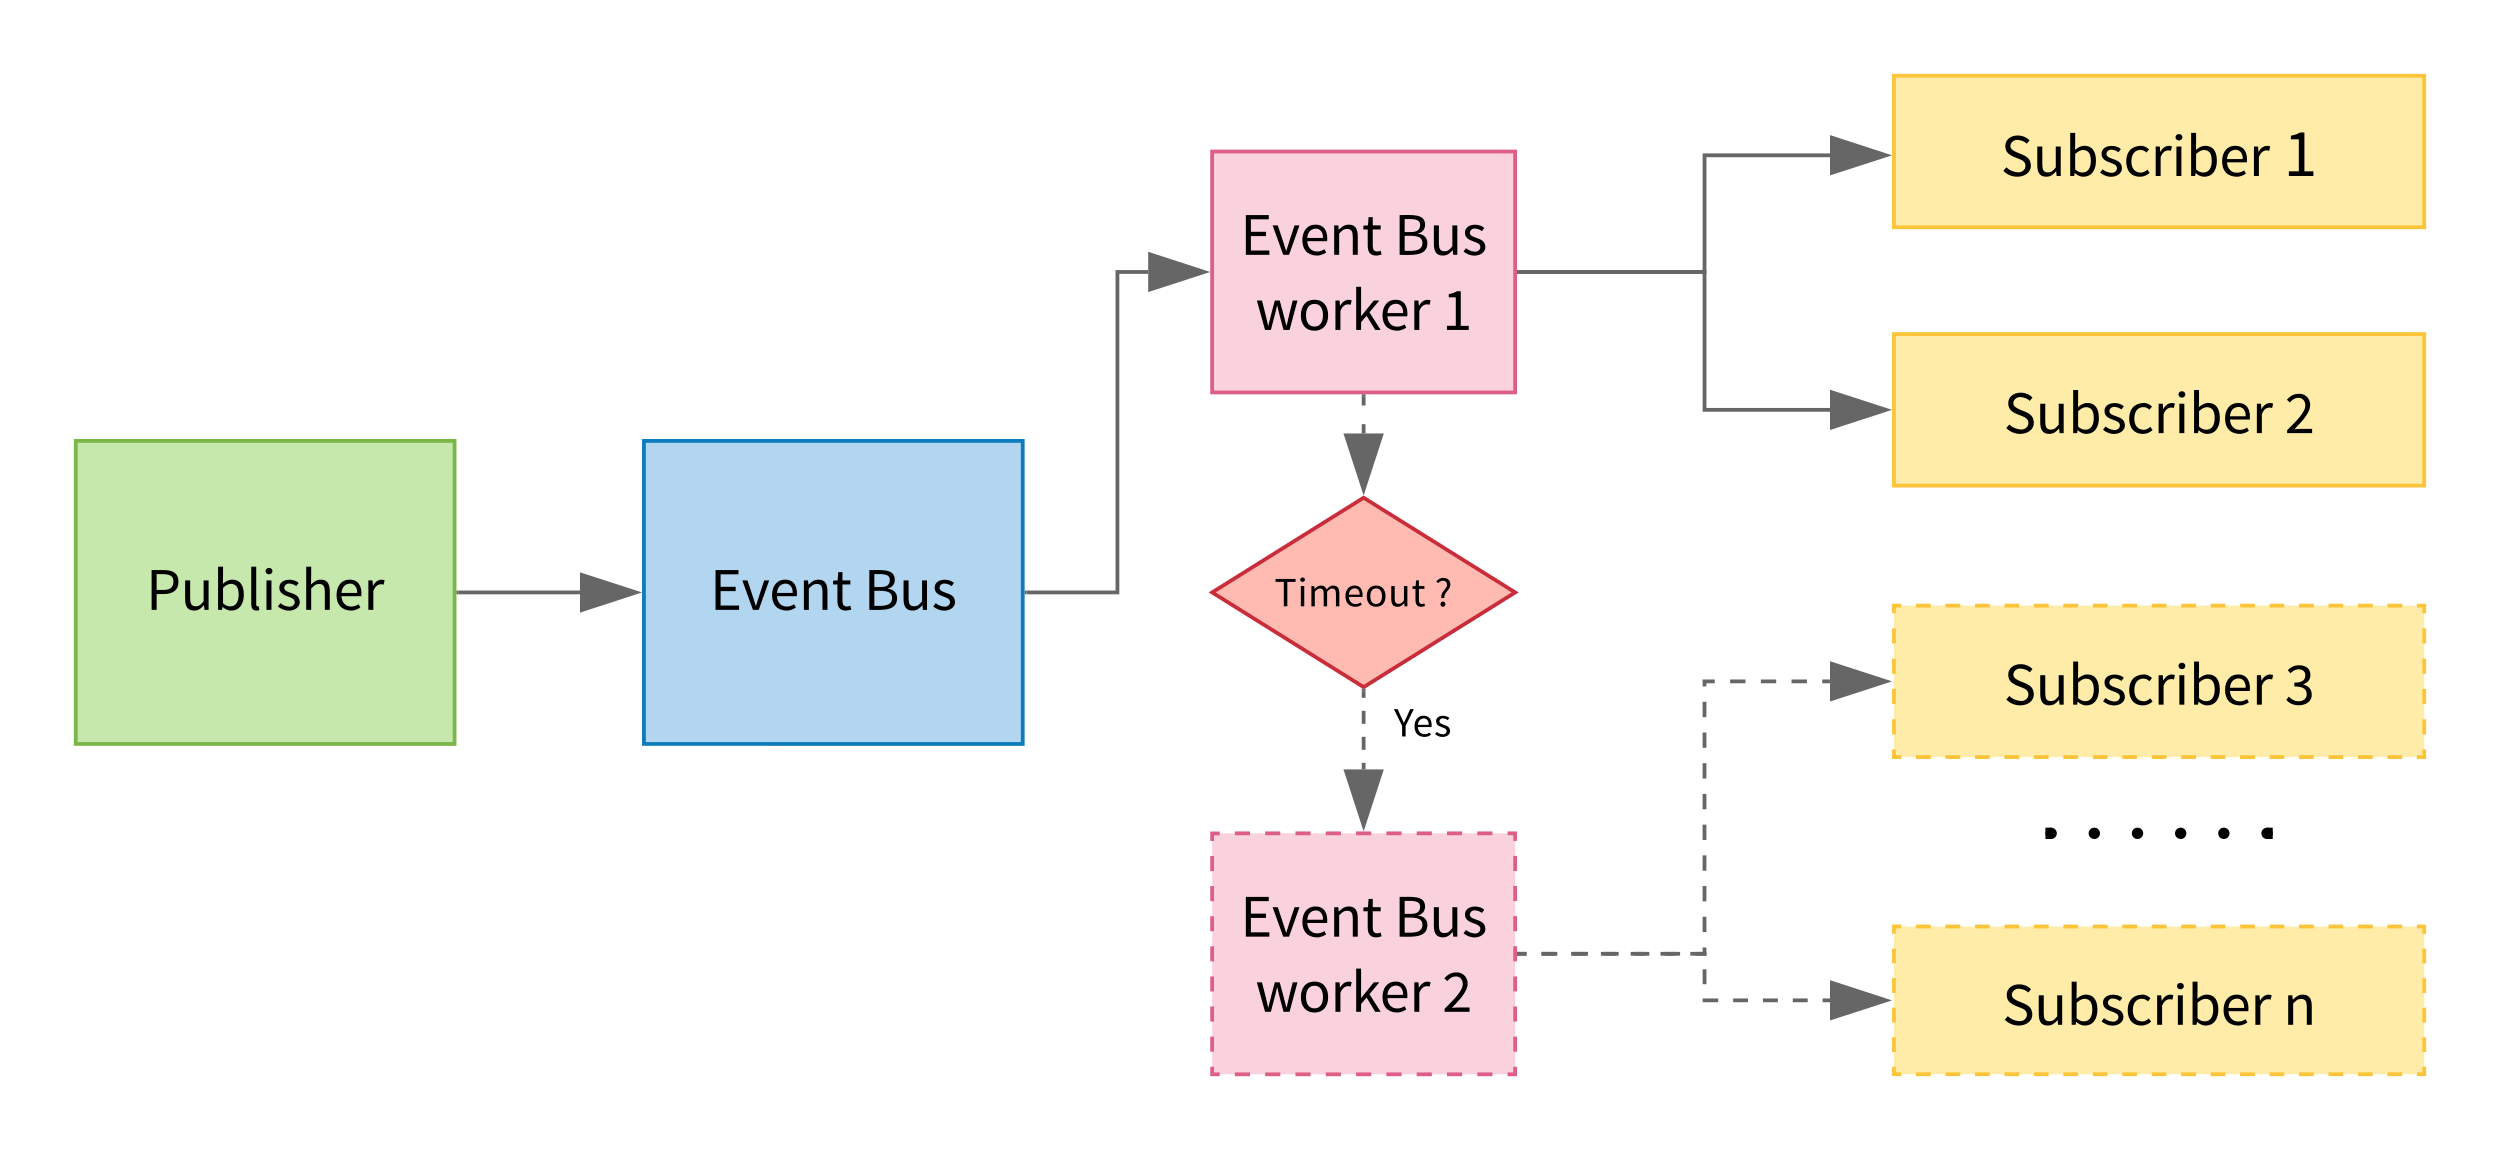 <svg xmlns="http://www.w3.org/2000/svg" xmlns:xlink="http://www.w3.org/1999/xlink" xmlns:lucid="lucid" width="660" height="303.59"><g transform="translate(-600 -300)" lucid:page-tab-id="0_0"><path d="M0 0h1870.4v1323.2H0z" fill="#fff"/><path d="M620 416.4h100v80H620z" stroke="#7ab648" fill="#c7e8ac"/><use xlink:href="#a" transform="matrix(1,0,0,1,625,421.411) translate(13.586 39.588)"/><path d="M920 340h80v63.6h-80z" stroke="#de5f85" fill="#f9d2de"/><use xlink:href="#b" transform="matrix(1,0,0,1,925,345) translate(2.466 22.275)"/><use xlink:href="#c" transform="matrix(1,0,0,1,925,345) translate(43.062 22.275)"/><use xlink:href="#d" transform="matrix(1,0,0,1,925,345) translate(6.426 42.108)"/><use xlink:href="#e" transform="matrix(1,0,0,1,925,345) translate(55.732 42.108)"/><path d="M1100 320h140v40h-140z" stroke="#fcc438" fill="#ffeca9"/><use xlink:href="#f" transform="matrix(1,0,0,1,1105,325) translate(23.217 21.462)"/><use xlink:href="#g" transform="matrix(1,0,0,1,1105,325) translate(97.837 21.462)"/><path d="M1100 388.2h140v40h-140z" stroke="#fcc438" fill="#ffeca9"/><use xlink:href="#h" transform="matrix(1,0,0,1,1105,393.205) translate(23.994 21.15)"/><use xlink:href="#i" transform="matrix(1,0,0,1,1105,393.205) translate(98.165 21.15)"/><path d="M1100 544.6h140v39h-140z" fill="#ffeca9"/><path d="M1105.83 544.6h3.9m3.88 0h3.9m3.9 0h3.88m3.9 0h3.88m3.88 0h3.9m3.88 0h3.9m3.88 0h3.9m3.88 0h3.9m3.88 0h3.88m3.9 0h3.88m3.9 0h3.88m3.9 0h3.88m3.9 0h3.88m3.88 0h3.9m3.88 0h3.9m3.88 0h3.9m3.88 0h3.9m3.88 0h1.94v1.94m0 3.9v3.9m0 3.9v3.9m0 3.9v3.9m0 3.9v3.9m0 3.9v1.95h-1.94m-3.9 0h-3.88m-3.9 0h-3.88m-3.9 0h-3.88m-3.9 0h-3.88m-3.88 0h-3.9m-3.88 0h-3.9m-3.88 0h-3.9m-3.88 0h-3.9m-3.88 0h-3.88m-3.9 0h-3.88m-3.9 0h-3.88m-3.9 0h-3.88m-3.9 0h-3.88m-3.88 0h-3.9m-3.88 0h-3.9m-3.88 0h-3.9m-3.88 0h-3.9m-3.88 0H1100v-1.96m0-3.9v-3.9m0-3.9v-3.9m0-3.9v-3.9m0-3.9v-3.9m0-3.9v-1.95h1.94" stroke="#fcc438" fill="none"/><use xlink:href="#h" transform="matrix(1,0,0,1,1105,549.589) translate(23.599 20.963)"/><use xlink:href="#j" transform="matrix(1,0,0,1,1105,549.589) translate(97.77 20.963)"/><path d="M1001 371.8h49V341h33.12" stroke="#666" fill="none"/><path d="M1001 372.3h-.5v-1h.5z" fill="#666"/><path d="M1097.88 341l-14.26 4.62v-9.27z" stroke="#666" fill="#666"/><path d="M1001 371.8h49v36.4h33.12" stroke="#666" fill="none"/><path d="M1001 372.3h-.5v-1h.5z" fill="#666"/><path d="M1097.88 408.2l-14.26 4.64v-9.27z" stroke="#666" fill="#666"/><path d="M1143 520c0 .83-.67 1.5-1.5 1.5s-1.5-.67-1.5-1.5.67-1.5 1.5-1.5 1.5.67 1.5 1.5zm11.4 0c0 .83-.67 1.5-1.5 1.5s-1.5-.67-1.5-1.5.67-1.5 1.5-1.5 1.5.67 1.5 1.5zm11.4 0c0 .83-.67 1.5-1.5 1.5s-1.5-.67-1.5-1.5.67-1.5 1.5-1.5 1.5.67 1.5 1.5zm11.4 0c0 .83-.67 1.5-1.5 1.5s-1.5-.67-1.5-1.5.67-1.5 1.5-1.5 1.5.67 1.5 1.5zm11.4 0c0 .83-.67 1.5-1.5 1.5s-1.5-.67-1.5-1.5.67-1.5 1.5-1.5 1.5.67 1.5 1.5zm11.4 0c0 .83-.67 1.5-1.5 1.5s-1.5-.67-1.5-1.5.67-1.5 1.5-1.5 1.5.67 1.5 1.5z"/><path d="M1141.54 520H1140M1198.46 520h1.54" stroke="#000" stroke-width="3" fill="none"/><path d="M770 416.4h100v80H770z" stroke="#0c7cba" fill="#b2d6ef"/><use xlink:href="#b" transform="matrix(1,0,0,1,775,421.411) translate(12.466 39.588)"/><use xlink:href="#c" transform="matrix(1,0,0,1,775,421.411) translate(53.062 39.588)"/><path d="M920 520h80v63.6h-80z" fill="#f9d2de"/><path d="M926 520h4m4 0h4m4 0h4m4 0h4m4 0h4m4 0h4m4 0h4m4 0h4m4 0h4m4 0h2v2m0 3.96v3.98m0 3.97v3.98m0 3.98v3.97m0 3.98v3.98m0 3.98v3.97m0 3.97v3.98m0 3.97v3.98m0 3.97v2h-2m-4 0h-4m-4 0h-4m-4 0h-4m-4 0h-4m-4 0h-4m-4 0h-4m-4 0h-4m-4 0h-4m-4 0h-4m-4 0h-2v-2m0-3.97v-3.98m0-3.97v-3.98m0-3.97v-3.97m0-3.98v-3.97m0-3.97v-3.97m0-3.98v-3.97m0-3.96v-3.98m0-3.97v-2h2" stroke="#de5f85" fill="none"/><use xlink:href="#b" transform="matrix(1,0,0,1,925,525) translate(2.466 22.275)"/><use xlink:href="#c" transform="matrix(1,0,0,1,925,525) translate(43.062 22.275)"/><use xlink:href="#d" transform="matrix(1,0,0,1,925,525) translate(6.426 42.108)"/><use xlink:href="#k" transform="matrix(1,0,0,1,925,525) translate(55.732 42.108)"/><path d="M960 431.4l40 25-40 25-40-25z" stroke="#c92d39" fill="#ffbbb1"/><use xlink:href="#l" transform="matrix(1,0,0,1,925,436.411) translate(11.443 23.652)"/><use xlink:href="#m" transform="matrix(1,0,0,1,925,436.411) translate(53.75 23.652)"/><path d="M960 404.6v2.45m0 4.93v2.46" stroke="#666" fill="none"/><path d="M960.5 404.6h-1v-.5h1z" fill="#666"/><path d="M960 429.2l-4.64-14.26h9.28z" stroke="#666" fill="#666"/><path d="M960 482.5v1.72m0 3.43v3.44m0 3.43v3.43m0 3.44v1.72" stroke="#666" fill="none"/><path d="M960.5 482.5h-1v-.8l.5.3.5-.3z" fill="#666"/><path d="M960 517.88l-4.64-14.26h9.28z" stroke="#666" fill="#666"/><use xlink:href="#n" transform="matrix(1,0,0,1,968,483.27) translate(0 11.152)"/><path d="M1100 459.88h140v40h-140z" fill="#ffeca9"/><path d="M1105.83 459.88h3.9m3.88 0h3.9m3.9 0h3.88m3.9 0h3.88m3.88 0h3.9m3.88 0h3.9m3.88 0h3.9m3.88 0h3.9m3.88 0h3.88m3.9 0h3.88m3.9 0h3.88m3.9 0h3.88m3.9 0h3.88m3.88 0h3.9m3.88 0h3.9m3.88 0h3.9m3.88 0h3.9m3.88 0h1.94v2m0 4v4m0 4v4m0 4v4m0 4v4m0 4v2h-1.94m-3.9 0h-3.88m-3.9 0h-3.88m-3.9 0h-3.88m-3.9 0h-3.88m-3.88 0h-3.9m-3.88 0h-3.9m-3.88 0h-3.9m-3.88 0h-3.9m-3.88 0h-3.88m-3.9 0h-3.88m-3.9 0h-3.88m-3.9 0h-3.88m-3.9 0h-3.88m-3.88 0h-3.9m-3.88 0h-3.9m-3.88 0h-3.9m-3.88 0h-3.9m-3.88 0H1100v-2m0-4v-4m0-4v-4m0-4v-4m0-4v-4m0-4v-2h1.94" stroke="#fcc438" fill="none"/><use xlink:href="#o" transform="matrix(1,0,0,1,1105,464.878) translate(23.994 21.15)"/><use xlink:href="#p" transform="matrix(1,0,0,1,1105,464.878) translate(98.165 21.15)"/><path d="M1001 551.8h2.03m4.05 0h4.05m4.06 0h4.04m4.05 0h4.05m4.05 0h4.05m4.06 0h4.06m4.06 0h2.38v-1.67m0-4.06v-4.05m0-4.05v-4.06m0-4.04v-4.06m0-4.05v-4.05m0-4.06v-4.05m0-4.06v-4.06m0-4.05v-4.05m0-4.06v-4.05m0-4.05v-1.34h2.7m4.07 0h4.05m4.06 0h4.05m4.05 0h4.06m4.05 0h2.02" stroke="#666" fill="none"/><path d="M1001 552.3h-.5v-1h.5z" fill="#666"/><path d="M1097.88 479.88l-14.26 4.63v-9.26z" stroke="#666" fill="#666"/><path d="M1001 551.8h1.97m3.93 0h3.93m3.94 0h3.93m3.94 0h3.93m3.93 0h3.94m3.93 0h3.93m3.94 0h3.76v.17m0 3.93v3.93m0 3.94v.32h3.6m3.95 0h3.93m3.93 0h3.95m3.93 0h3.94m3.93 0h1.97" stroke="#666" fill="none"/><path d="M1001 552.3h-.5v-1h.5z" fill="#666"/><path d="M1097.88 564.1l-14.26 4.62v-9.27z" stroke="#666" fill="#666"/><path d="M871 456.4h24v-84.6h8.12" stroke="#666" fill="none"/><path d="M871 456.9h-.5v-1h.5z" fill="#666"/><path d="M917.88 371.8l-14.26 4.63v-9.27z" stroke="#666" fill="#666"/><path d="M721 456.4h32.12" stroke="#666" fill="none"/><path d="M721 456.9h-.5v-1h.5z" fill="#666"/><path d="M767.88 456.4l-14.26 4.65v-9.27z" stroke="#666" fill="#666"/><defs><path d="M533-463c0 144-98 200-242 203H173V0H90v-656h201c145 0 242 48 242 193zm-83 0c5-141-139-126-277-126v261h108c107-1 165-34 169-135" id="q"/><path d="M224 12C112 12 76-61 75-178v-308h83v297c1 82 17 130 91 130 69 0 90-36 131-82v-345h82V0h-68l-7-76h-3c-42 46-81 88-160 88" id="r"/><path d="M297 12c-57 0-104-28-139-60h-3l-7 48H82v-712h82c0 94 1 190-2 282 38-32 88-68 152-68 139 0 193 105 193 247 0 150-68 263-210 263zm125-262c0-101-29-177-128-179-39 0-83 22-130 66v255c33 29 70 51 119 51 100 0 139-86 139-193" id="s"/><path d="M169 12c-67 0-86-42-87-110v-614h82v620c-2 29 15 42 41 34l11 62c-13 6-27 8-47 8" id="t"/><path d="M181-639c0 30-26 53-57 53s-57-23-57-53c0-31 26-53 57-53s57 22 57 53zM82-486h82V0H82v-486" id="u"/><path d="M374-191C441-40 261 57 110-7 79-20 51-36 28-55l41-55c40 31 77 52 143 58 87 8 128-92 60-134-81-50-214-50-220-174-7-157 230-170 318-83l-39 52c-30-22-63-38-111-43-80-8-120 85-56 122 69 40 177 47 210 121" id="v"/><path d="M297-427c-68 0-89 36-133 75V0H82v-712h82c0 99 1 199-3 294 44-38 85-80 162-80 111 0 147 74 148 190V0h-82v-297c-1-82-18-130-92-130" id="w"/><path d="M279 12C129 6 46-87 46-242c0-148 77-256 218-256 148 0 205 117 191 273H127c4 97 64 171 162 171 51 0 87-18 121-38l29 54c-42 25-92 53-160 50zm107-291c7-109-70-183-170-143-53 21-83 73-90 143h260" id="x"/><path d="M334-416c-89-26-142 29-170 104V0H82v-486h68l7 88h3c31-63 101-124 190-90" id="y"/><g id="a"><use transform="matrix(0.016,0,0,0.016,0,0)" xlink:href="#q"/><use transform="matrix(0.016,0,0,0.016,9.088,0)" xlink:href="#r"/><use transform="matrix(0.016,0,0,0.016,17.671,0)" xlink:href="#s"/><use transform="matrix(0.016,0,0,0.016,26.428,0)" xlink:href="#t"/><use transform="matrix(0.016,0,0,0.016,30.451,0)" xlink:href="#u"/><use transform="matrix(0.016,0,0,0.016,34.332,0)" xlink:href="#v"/><use transform="matrix(0.016,0,0,0.016,40.943,0)" xlink:href="#w"/><use transform="matrix(0.016,0,0,0.016,49.526,0)" xlink:href="#x"/><use transform="matrix(0.016,0,0,0.016,57.352,0)" xlink:href="#y"/></g><path d="M90-656h378v70H173v206h249v71H173v238h305V0H90v-656" id="z"/><path d="M12-486h85c46 139 93 277 137 419h4c42-142 90-280 136-419h81L283 0h-96" id="A"/><path d="M297-427c-68 0-89 36-133 75V0H82v-486h68l7 70h3c43-40 85-82 163-82 111 0 147 74 148 190V0h-82v-297c-1-82-18-130-92-130" id="B"/><path d="M235 12C135 12 96-49 96-150v-269H24v-62l76-5 10-136h69v136h131v67H179v270c1 58 17 94 75 94 19 0 41-7 55-13l16 62c-25 8-58 18-90 18" id="C"/><g id="b"><use transform="matrix(0.016,0,0,0.016,0,0)" xlink:href="#z"/><use transform="matrix(0.016,0,0,0.016,8.315,0)" xlink:href="#A"/><use transform="matrix(0.016,0,0,0.016,15.62,0)" xlink:href="#x"/><use transform="matrix(0.016,0,0,0.016,23.446,0)" xlink:href="#B"/><use transform="matrix(0.016,0,0,0.016,32.076,0)" xlink:href="#C"/></g><path d="M548-192C547 22 309 4 90 0v-656c190 2 420-31 420 160 0 75-46 128-114 143v4c89 14 152 59 152 157zM428-489c4-116-137-100-255-101v214h97c99 0 155-27 158-113zm38 293c0-131-156-119-293-118v248c143 4 293 8 293-130" id="D"/><g id="c"><use transform="matrix(0.016,0,0,0.016,0,0)" xlink:href="#D"/><use transform="matrix(0.016,0,0,0.016,9.277,0)" xlink:href="#r"/><use transform="matrix(0.016,0,0,0.016,17.86,0)" xlink:href="#v"/></g><path d="M24-486h84c34 138 73 272 101 416h4c33-142 72-278 108-416h80c37 138 76 275 110 416h4c30-142 67-278 101-416h78L564 0H464c-35-133-73-263-103-401h-4C327-263 289-134 255 0h-96" id="E"/><path d="M271 12C125 12 46-91 46-242c0-152 79-256 225-256s225 104 225 256c0 151-79 254-225 254zm0-442c-100 0-140 84-140 188S172-56 271-56s140-82 140-186-40-188-140-188" id="F"/><path d="M82-712h81v482h3l207-256h91L301-291 486 0h-90L254-234l-91 106V0H82v-712" id="G"/><g id="d"><use transform="matrix(0.016,0,0,0.016,0,0)" xlink:href="#E"/><use transform="matrix(0.016,0,0,0.016,11.265,0)" xlink:href="#F"/><use transform="matrix(0.016,0,0,0.016,19.817,0)" xlink:href="#y"/><use transform="matrix(0.016,0,0,0.016,25.292,0)" xlink:href="#G"/><use transform="matrix(0.016,0,0,0.016,32.818,0)" xlink:href="#x"/><use transform="matrix(0.016,0,0,0.016,40.644,0)" xlink:href="#y"/></g><path d="M109-591c55-10 96-24 135-47h63v570h132V0H79v-68h146v-470H109v-53" id="H"/><use transform="matrix(0.016,0,0,0.016,0,0)" xlink:href="#H" id="e"/><path d="M484-238C550-39 325 64 144-14 105-31 71-55 42-85l50-58c40 43 104 74 181 82 133 14 185-145 71-202-108-54-270-71-270-231 0-151 176-210 315-152 34 14 62 35 85 59l-45 54c-37-35-82-56-149-62-101-9-166 104-87 165 91 70 252 74 291 192" id="I"/><path d="M274 12C124 12 46-89 46-242c0-154 84-249 234-256 64-3 108 29 142 58l-41 53c-27-22-53-43-98-43-104 0-152 81-152 188S178-60 281-56c50 2 87-25 114-49l37 54c-39 34-91 63-158 63" id="J"/><g id="f"><use transform="matrix(0.016,0,0,0.016,0,0)" xlink:href="#I"/><use transform="matrix(0.016,0,0,0.016,8.425,0)" xlink:href="#r"/><use transform="matrix(0.016,0,0,0.016,17.008,0)" xlink:href="#s"/><use transform="matrix(0.016,0,0,0.016,25.765,0)" xlink:href="#v"/><use transform="matrix(0.016,0,0,0.016,32.376,0)" xlink:href="#J"/><use transform="matrix(0.016,0,0,0.016,39.571,0)" xlink:href="#y"/><use transform="matrix(0.016,0,0,0.016,45.046,0)" xlink:href="#u"/><use transform="matrix(0.016,0,0,0.016,48.927,0)" xlink:href="#s"/><use transform="matrix(0.016,0,0,0.016,57.684,0)" xlink:href="#x"/><use transform="matrix(0.016,0,0,0.016,65.509,0)" xlink:href="#y"/></g><use transform="matrix(0.018,0,0,0.018,0,0)" xlink:href="#H" id="g"/><g id="h"><use transform="matrix(0.016,0,0,0.016,0,0)" xlink:href="#I"/><use transform="matrix(0.016,0,0,0.016,8.425,0)" xlink:href="#r"/><use transform="matrix(0.016,0,0,0.016,17.008,0)" xlink:href="#s"/><use transform="matrix(0.016,0,0,0.016,25.765,0)" xlink:href="#v"/><use transform="matrix(0.016,0,0,0.016,32.376,0)" xlink:href="#J"/><use transform="matrix(0.016,0,0,0.016,39.571,0)" xlink:href="#y"/><use transform="matrix(0.016,0,0,0.016,45.046,0)" xlink:href="#u"/><use transform="matrix(0.016,0,0,0.016,48.927,0)" xlink:href="#s"/><use transform="matrix(0.016,0,0,0.016,57.684,0)" xlink:href="#x"/><use transform="matrix(0.016,0,0,0.016,65.509,0)" xlink:href="#y"/></g><path d="M160-65c91-9 193-5 292-6V0H40v-49c105-109 211-198 280-329 48-90 10-210-101-205-62 3-103 42-136 77l-47-47c50-52 98-93 193-97 149-6 232 140 171 278-54 122-150 211-240 307" id="K"/><use transform="matrix(0.016,0,0,0.016,0,0)" xlink:href="#K" id="i"/><use transform="matrix(0.016,0,0,0.016,0,0)" xlink:href="#B" id="j"/><use transform="matrix(0.016,0,0,0.016,0,0)" xlink:href="#K" id="k"/><path d="M226-586H28v-70h480v70H310V0h-84v-586" id="L"/><path d="M377-297c-1-82-18-130-91-130-37 0-77 25-122 75V0H82v-486h68l7 70h3c38-39 82-81 151-82 77 0 114 36 134 93 44-45 84-93 160-93 109 0 148 74 148 190V0h-82v-297c-1-81-18-130-90-130-37 0-77 25-122 75V0h-82v-297" id="M"/><g id="l"><use transform="matrix(0.011,0,0,0.011,0,0)" xlink:href="#L"/><use transform="matrix(0.011,0,0,0.011,6.075,0)" xlink:href="#u"/><use transform="matrix(0.011,0,0,0.011,8.863,0)" xlink:href="#M"/><use transform="matrix(0.011,0,0,0.011,18.258,0)" xlink:href="#x"/><use transform="matrix(0.011,0,0,0.011,23.879,0)" xlink:href="#F"/><use transform="matrix(0.011,0,0,0.011,30.022,0)" xlink:href="#r"/><use transform="matrix(0.011,0,0,0.011,36.187,0)" xlink:href="#C"/></g><path d="M377-522c-5 146-153 167-145 324h-72c-16-134 82-180 126-269 32-68-7-151-86-147-52 3-89 27-115 58l-47-43c40-43 89-83 168-83 101-1 175 60 171 160zM198 12c-33 0-59-28-59-62 0-36 25-64 59-64s60 28 60 64c0 34-27 62-60 62" id="N"/><use transform="matrix(0.011,0,0,0.011,0,0)" xlink:href="#N" id="m"/><path d="M196-254L-1-656h89c50 109 100 217 148 328h4c52-108 100-219 150-328h87L280-254V0h-84v-254" id="O"/><g id="n"><use transform="matrix(0.011,0,0,0.011,0,0)" xlink:href="#O"/><use transform="matrix(0.011,0,0,0.011,4.93,0)" xlink:href="#x"/><use transform="matrix(0.011,0,0,0.011,10.551,0)" xlink:href="#v"/></g><g id="o"><use transform="matrix(0.016,0,0,0.016,0,0)" xlink:href="#I"/><use transform="matrix(0.016,0,0,0.016,8.425,0)" xlink:href="#r"/><use transform="matrix(0.016,0,0,0.016,17.008,0)" xlink:href="#s"/><use transform="matrix(0.016,0,0,0.016,25.765,0)" xlink:href="#v"/><use transform="matrix(0.016,0,0,0.016,32.376,0)" xlink:href="#J"/><use transform="matrix(0.016,0,0,0.016,39.571,0)" xlink:href="#y"/><use transform="matrix(0.016,0,0,0.016,45.046,0)" xlink:href="#u"/><use transform="matrix(0.016,0,0,0.016,48.927,0)" xlink:href="#s"/><use transform="matrix(0.016,0,0,0.016,57.684,0)" xlink:href="#x"/><use transform="matrix(0.016,0,0,0.016,65.509,0)" xlink:href="#y"/></g><path d="M446-170C454 19 187 57 62-44 48-55 37-66 26-78l42-54c39 38 85 76 163 76 74 0 134-44 132-117-3-105-92-126-204-127v-63c101-1 179-24 181-119 2-64-45-102-110-101-62 1-101 32-136 65l-44-52c46-42 99-80 183-80 112 0 191 51 191 162 0 84-53 127-116 152v4c77 21 134 67 138 162" id="P"/><use transform="matrix(0.016,0,0,0.016,0,0)" xlink:href="#P" id="p"/></defs></g></svg>